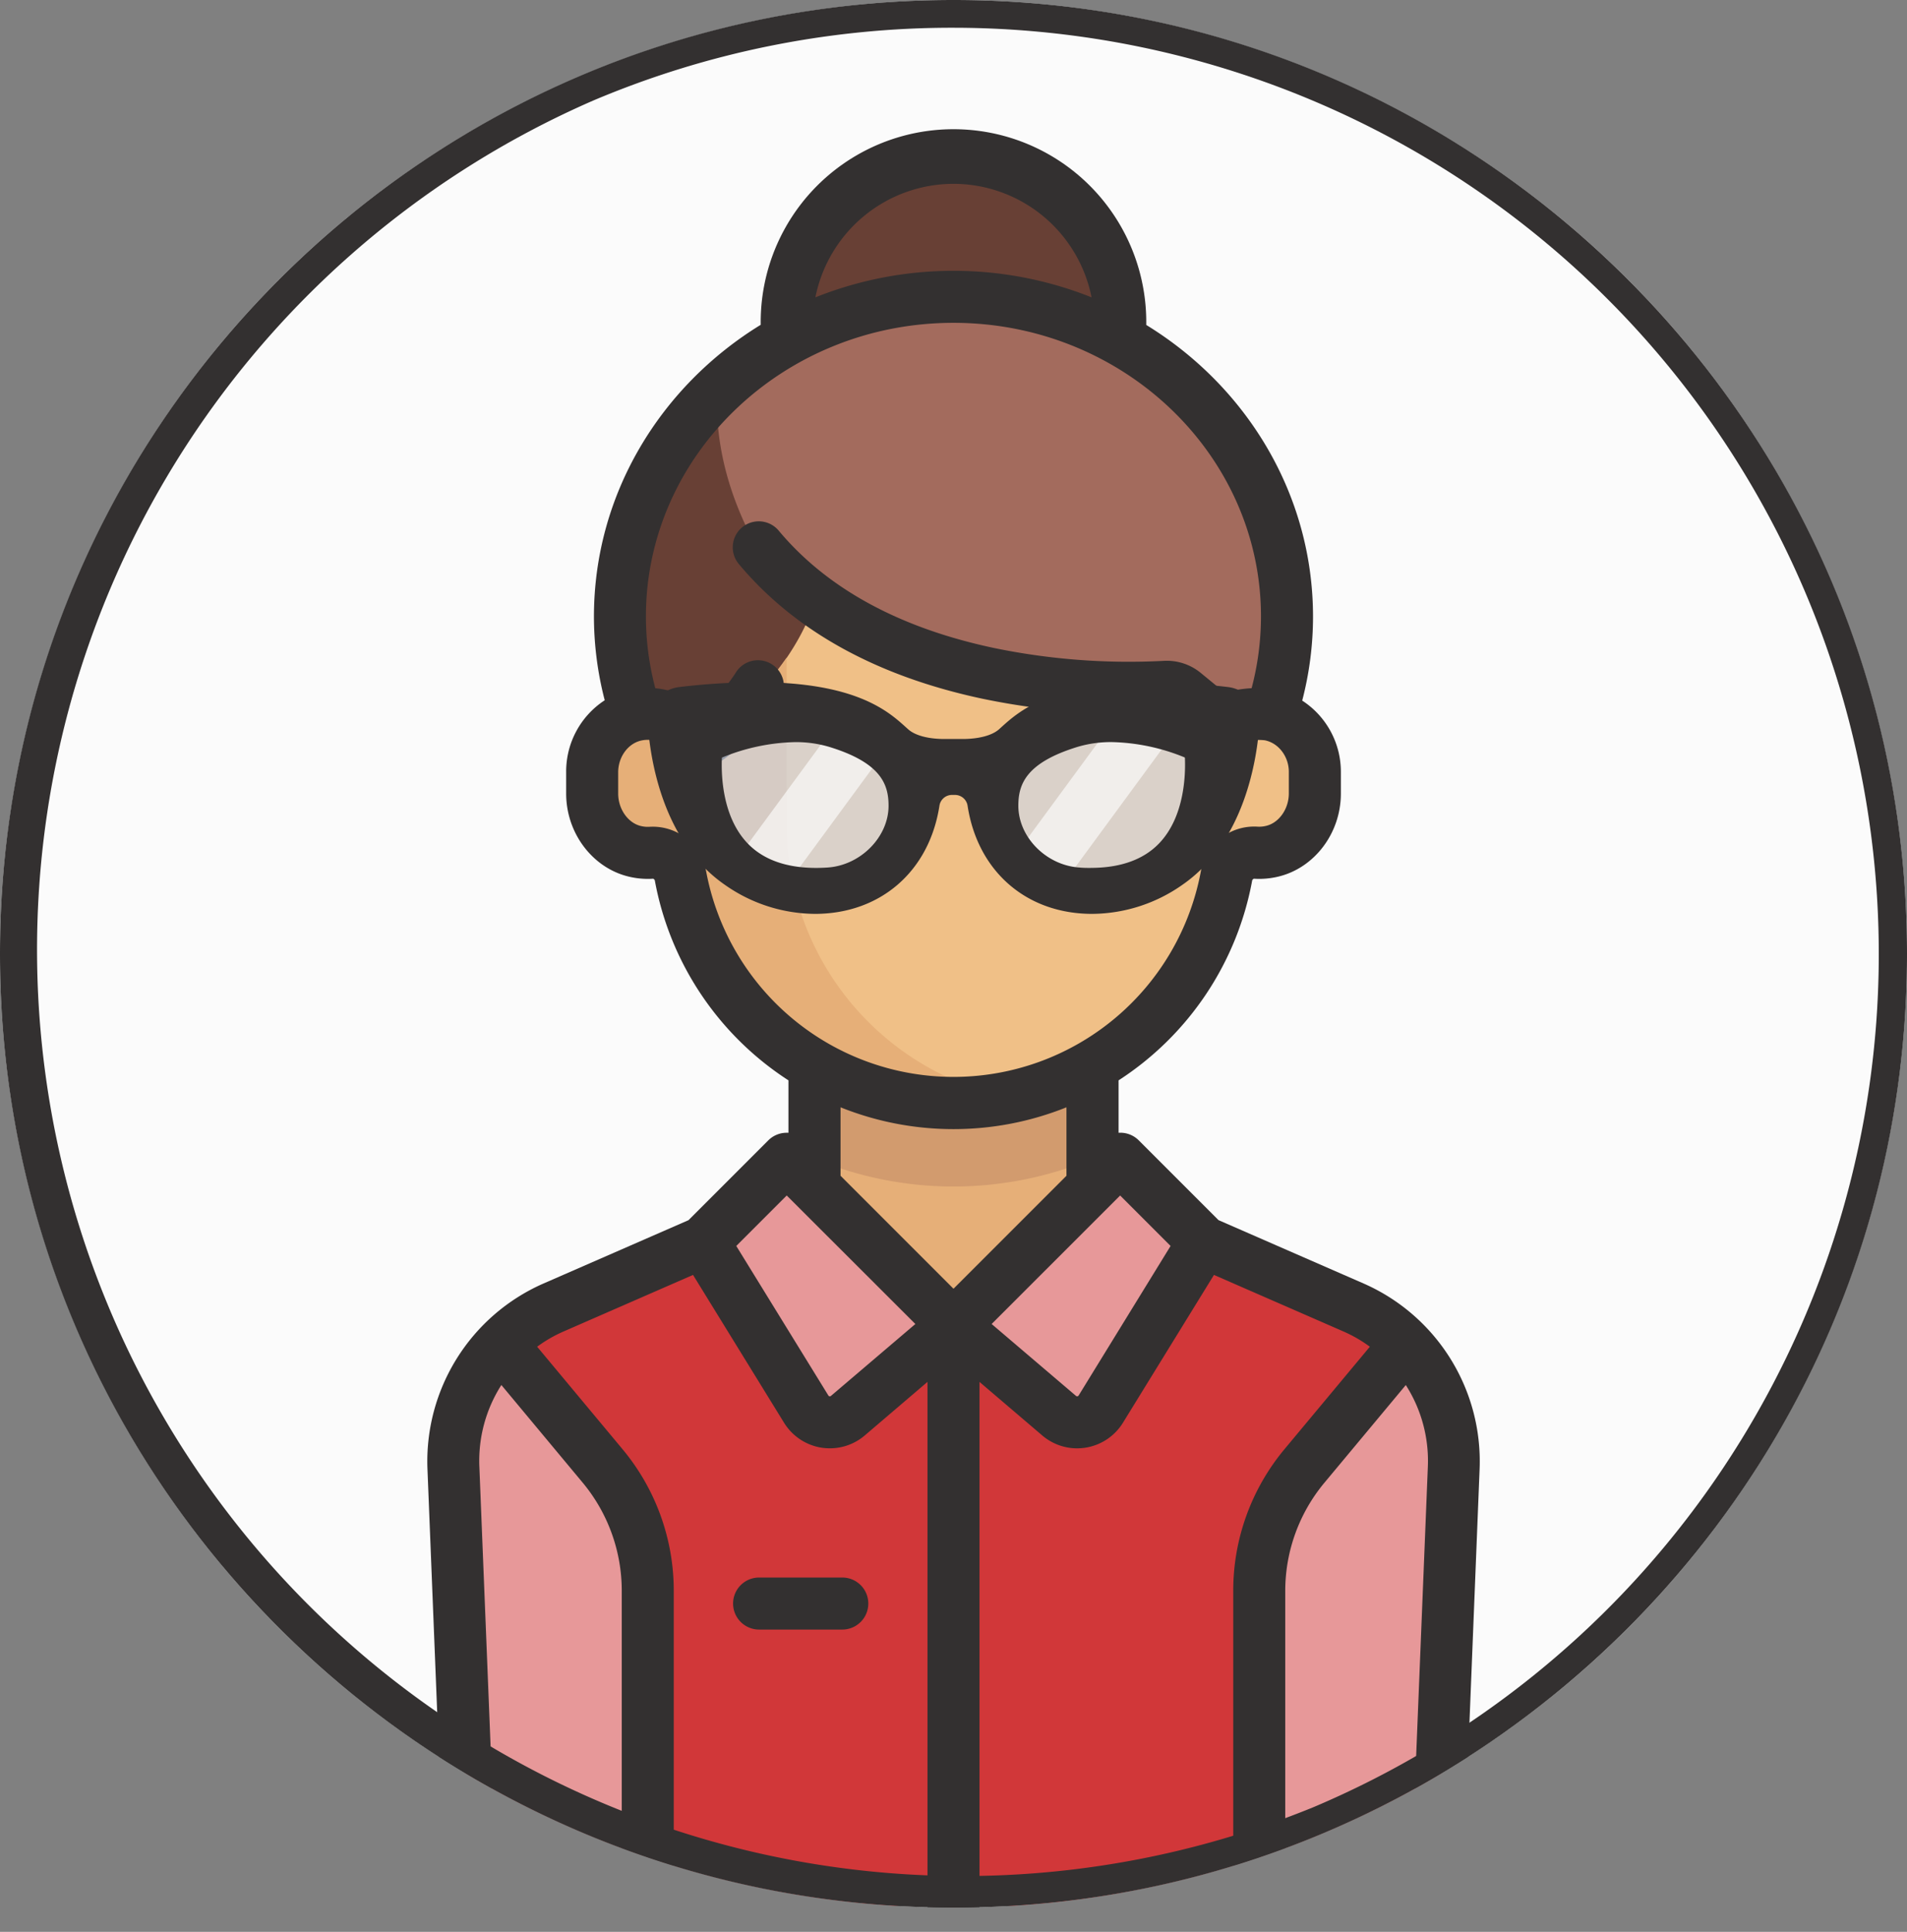 <svg xmlns="http://www.w3.org/2000/svg" xmlns:xlink="http://www.w3.org/1999/xlink" viewBox="0 0 550 557"><rect x="0" y="0" width="550" height="557" fill="#808080" stroke="none"/><defs><style>.a,.m{fill:none;}.b{clip-path:url(#a);}.c{fill:#fbfbfb;}.d{fill:#d13739;}.e{fill:#e6af78;}.f{fill:#d29b6e;}.g{fill:#684035;}.h{fill:#a36b5d;}.i{fill:#f0c087;}.j{fill:#e79899;}.k{fill:#333030;}.l{fill:#ced9ea;stroke:#ced9ea;stroke-width:2px;opacity:0.66;}.l,.m{stroke-miterlimit:10;}.m{stroke:#fff;stroke-width:16px;opacity:0.63;}</style><clipPath id="a"><circle class="a" cx="275" cy="275" r="275"/></clipPath></defs><title>justine</title><g class="b"><rect class="c" width="550" height="550"/><path class="d" d="M390.43,377l-43.24-18.88H202.81L159.56,377a48.1,48.1,0,0,0-28.81,46.11l5.06,126.38H414.19l5.06-126.38A48.09,48.09,0,0,0,390.43,377Z"/><rect class="e" x="234.92" y="302.02" width="80.16" height="80.16"/><path class="f" d="M234.92,334.08a104.16,104.16,0,0,0,80.16,0V302H234.92v32.06Z"/><circle class="g" cx="275" cy="93.6" r="48.1"/><ellipse class="h" cx="275" cy="177.77" rx="96.19" ry="92.19"/><path class="g" d="M242.93,189.79c-32.06-32.07-36.85-59.71-36.1-77.06a90,90,0,0,0-28,65,88.6,88.6,0,0,0,13.79,47.47Z"/><path class="i" d="M366.4,206.16c-.65-.21-19.26-.34-19.26-.34l-8-8s-61,.33-104.21-24.05c-8,24.05-32.07,40.08-32.07,40.08l-16.3-8h0a14.72,14.72,0,0,0-2.69.28c-7.81,1.51-13.06,9-13.06,16.91v5.81c0,7.67,4.91,14.9,12.37,16.65a15.82,15.82,0,0,0,4.89.37,7.82,7.82,0,0,1,8.18,6.52,80.07,80.07,0,0,0,157.53,0,7.83,7.83,0,0,1,8.19-6.52,15.76,15.76,0,0,0,4.88-.37c7.47-1.75,12.38-9,12.38-16.65v-7.3C379.21,214,373.57,208.49,366.4,206.16Z"/><path class="j" d="M173.82,422.68l-29.29-35.14a48,48,0,0,0-13.78,35.58l5.06,126.38h51V458.61A56.15,56.15,0,0,0,173.82,422.68Z"/><path class="j" d="M376.18,422.68l29.29-35.14a48,48,0,0,1,13.78,35.58L414.19,549.5h-51V458.61A56.15,56.15,0,0,1,376.18,422.68Z"/><path class="j" d="M275,382.18l-48.1-48.1-24.05,24.05,29.66,48.14a8,8,0,0,0,12,1.9Z"/><path class="j" d="M275,382.18l48.1-48.1,24,24.05-29.66,48.14a8,8,0,0,1-12,1.9Z"/><path class="e" d="M283.34,317.58c2.55-.28,5.07-.66,7.55-1.16h0a80.19,80.19,0,0,1-64-78.53v-48.3a100,100,0,0,1-24.05,24.25l-16.3-8h0a14.72,14.72,0,0,0-2.69.28c-7.8,1.51-13.06,9-13.06,16.91v5.81c0,7.67,4.91,14.9,12.38,16.65a15.74,15.74,0,0,0,4.88.37,7.81,7.81,0,0,1,8.18,6.52A80.11,80.11,0,0,0,275,318.05a78.32,78.32,0,0,0,8-.42Z"/><path class="k" d="M393.43,370.13l-42-18.34-23-23a7.5,7.5,0,0,0-5.3-2.2l-.52,0V311.49a87.44,87.44,0,0,0,38.54-57.67,1,1,0,0,1,.47-.47,23.51,23.51,0,0,0,7-.59c10.49-2.48,18.1-12.55,18.1-23.94v-6.25A24.44,24.44,0,0,0,375.57,202a96,96,0,0,0,3.12-24.2c0-35.31-19.2-66.4-48.1-84.11V93.6a55.6,55.6,0,1,0-111.19,0v.05c-28.89,17.72-48.1,48.8-48.1,84.12a96,96,0,0,0,3.11,24.13,24.5,24.5,0,0,0-11.12,20.77v6.15c0,11.39,7.61,21.46,18.1,23.94a23.49,23.49,0,0,0,7,.59,1,1,0,0,1,.46.47,87.42,87.42,0,0,0,38.55,57.67V326.6l-.52,0a7.47,7.47,0,0,0-5.3,2.2l-23,23-42,18.34a56,56,0,0,0-33.3,53.31l5.06,126.38a7.5,7.5,0,0,0,7.49,7.18h.32a7.5,7.5,0,0,0,7.18-7.81L138.25,422.8a40.59,40.59,0,0,1,6.35-23.47l23.45,28.15a48.71,48.71,0,0,1,11.27,31.13V549.5a7.5,7.5,0,0,0,15,0V458.61a63.72,63.72,0,0,0-14.74-40.73l-24.66-29.59a39.35,39.35,0,0,1,7.65-4.41l37.31-16.29,26.25,42.62a15.53,15.53,0,0,0,10.8,7.19,16.32,16.32,0,0,0,2.42.18,15.46,15.46,0,0,0,10.06-3.71l18.09-15.44V549.5a7.5,7.5,0,0,0,15,0V398.44l18.09,15.43a15.47,15.47,0,0,0,10.06,3.72,16.33,16.33,0,0,0,2.42-.19,15.53,15.53,0,0,0,10.8-7.19l26.25-42.62,37.32,16.29a39.56,39.56,0,0,1,7.64,4.41l-24.66,29.59a63.72,63.72,0,0,0-14.74,40.73V549.5a7.5,7.5,0,0,0,15,0V458.61A48.71,48.71,0,0,1,382,427.48l23.45-28.14a40.56,40.56,0,0,1,6.36,23.47L406.7,549.18a7.49,7.49,0,0,0,7.17,7.81h.32a7.5,7.5,0,0,0,7.49-7.18l5.06-126.38A56,56,0,0,0,393.43,370.13ZM275,53a40.66,40.66,0,0,1,39.82,32.73,107.49,107.49,0,0,0-79.65,0A40.67,40.67,0,0,1,275,53ZM203.63,251.11a15.63,15.63,0,0,0-16.23-12.73,8.33,8.33,0,0,1-2.56-.22c-3.73-.88-6.55-4.9-6.55-9.34v-6.15c0-4.56,3-8.51,6.93-9.21a8.51,8.51,0,0,1,8.36,3.21,10.88,10.88,0,0,0,15,2.36,61.51,61.51,0,0,0,16.53-17.46,7.5,7.5,0,0,0-12.67-8,47.1,47.1,0,0,1-9.63,11A23.42,23.42,0,0,0,189,198.44a80.8,80.8,0,0,1-2.71-20.68c0-46.69,39.79-84.68,88.7-84.68s88.69,38,88.69,84.68a81.08,81.08,0,0,1-2.7,20.66,38.2,38.2,0,0,0-7.77,1.26l-6.86-5.63a15.41,15.41,0,0,0-10.69-3.51,192.41,192.41,0,0,1-48.94-3.7c-27.27-5.76-48.17-17.14-62.13-33.84a7.5,7.5,0,0,0-11.51,9.62c16.17,19.34,39.9,32.43,70.55,38.9a208,208,0,0,0,52.92,4,.45.45,0,0,1,.28.12L347.05,214a7.5,7.5,0,0,0,8.54.68,19.81,19.81,0,0,1,9.18-1.24c4,.79,6.94,4.7,6.94,9.09v6.25c0,4.44-2.82,8.46-6.56,9.34a8.28,8.28,0,0,1-2.56.22,15.62,15.62,0,0,0-16.22,12.73,72.57,72.57,0,0,1-142.74,0ZM275,325.55a87.33,87.33,0,0,0,32.58-6.29V339L275,371.57,242.42,339V319.26A87.33,87.33,0,0,0,275,325.55Zm-35.33,76.91a.46.46,0,0,1-.41.12.48.48,0,0,1-.36-.24l-26.55-43.1,14.55-14.55L264,381.74Zm71.43-.12a.53.53,0,0,1-.36.24.52.52,0,0,1-.42-.12L286,381.74l37.06-37.05,14.55,14.55Z"/><path class="k" d="M242.93,454.84h-24a7.5,7.5,0,0,0,0,15h24a7.5,7.5,0,0,0,0-15Z"/><path class="l" d="M238.86,253.13c-1.2.07-2.35.11-3.46.11-9.48,0-16.86-2.71-22-8.05-8.16-8.57-8.45-21.77-8.19-27.05a3.32,3.32,0,0,1,1.76-2.46A61.78,61.78,0,0,1,229.35,211,36.76,36.76,0,0,1,240,212.46c13.51,4.13,19.28,10.06,19.28,19.87C259.31,242.89,249.94,252.42,238.86,253.13Zm97.69-7.94c-5.09,5.34-12.47,8.05-21.95,8.05-1.11,0-2.26,0-3.46-.11-11.08-.71-20.44-10.24-20.44-20.81,0-9.8,5.76-15.74,19.28-19.86A36.66,36.66,0,0,1,320.66,211,61.67,61.67,0,0,1,343,215.68a3.32,3.32,0,0,1,1.76,2.46C345,223.42,344.72,236.62,336.55,245.19Z"/><line class="m" x1="220.72" y1="250.03" x2="249.87" y2="210.34"/><line class="m" x1="301.04" y1="248.87" x2="330.19" y2="209.18"/><path class="k" d="M315,262c-18.12,0-31.65-11.73-34.46-29.89a5.21,5.21,0,0,0-5.2-4.4h-.69a5.19,5.19,0,0,0-5.2,4.43C266.65,250.26,253.13,262,235,262a44.13,44.13,0,0,1-25.1-8.1c-17.53-12.11-20.93-35.63-21.58-45.18a8.88,8.88,0,0,1,7.75-9.13,196.58,196.58,0,0,1,22.12-1.39c28,0,37.12,8.17,42,12.56l.76.67c3.09,2.73,8.47,3.14,11.4,3.15h5.32c2.93,0,8.31-.42,11.41-3.15l.75-.67c4.87-4.39,13.95-12.56,42-12.56a196.58,196.58,0,0,1,22.12,1.39,8.88,8.88,0,0,1,7.75,9.13c-.65,9.55-4.05,33.06-21.58,45.18A44.13,44.13,0,0,1,315,262Zm-85.65-49.52a60.28,60.28,0,0,0-21.78,4.6,2,2,0,0,0-.82,1.14c-.25,5.09,0,17.8,7.78,25.94,4.79,5,11.82,7.59,20.87,7.59,1.13,0,2.26,0,3.36-.11,10.33-.66,19.05-9.5,19.05-19.3,0-9.15-5.28-14.48-18.22-18.43A35.05,35.05,0,0,0,229.35,212.47Zm91.31,0a35.07,35.07,0,0,0-10.25,1.43c-12.94,3.94-18.21,9.28-18.21,18.42,0,9.81,8.72,18.65,19,19.31,1.1.07,2.23.11,3.36.11,9.06,0,16.07-2.55,20.87-7.59,7.76-8.15,8-20.85,7.78-25.94a2,2,0,0,0-.82-1.14A60.22,60.22,0,0,0,320.66,212.47Z"/><path class="k" d="M331.81,199.69a193.86,193.86,0,0,1,21.95,1.38,7.36,7.36,0,0,1,6.43,7.54c-.64,9.33-3.95,32.3-20.94,44A42.64,42.64,0,0,1,315,260.49c-17.34,0-30.29-11.23-33-28.61,0-.23-1-5.68-6.69-5.68h-.68c-5.68,0-6.65,5.45-6.69,5.68-2.68,17.38-15.62,28.61-33,28.61a42.64,42.64,0,0,1-24.25-7.84c-17-11.73-20.3-34.71-20.94-44a7.36,7.36,0,0,1,6.43-7.54,193.72,193.72,0,0,1,21.95-1.38c27.46,0,36.26,7.92,41,12.17l.76.68c3.47,3.06,9.25,3.52,12.4,3.53h5.32c3.15,0,8.93-.47,12.4-3.53l.76-.68c4.73-4.25,13.53-12.17,41-12.17M314.6,253.24c9.48,0,16.86-2.71,21.95-8.05,8.17-8.57,8.46-21.77,8.2-27.05a3.3,3.3,0,0,0-1.76-2.46A61.67,61.67,0,0,0,320.66,211,36.66,36.66,0,0,0,310,212.46c-13.52,4.12-19.28,10.06-19.28,19.86,0,10.57,9.36,20.1,20.44,20.81,1.2.07,2.35.11,3.46.11m-79.2,0c1.11,0,2.26,0,3.46-.11,11.08-.71,20.45-10.24,20.45-20.8,0-9.81-5.77-15.74-19.28-19.87A36.76,36.76,0,0,0,229.35,211,61.78,61.78,0,0,0,207,215.68a3.32,3.32,0,0,0-1.76,2.46c-.26,5.28,0,18.48,8.19,27.05,5.1,5.34,12.48,8.05,22,8.05m96.41-56.55c-28.62,0-38,8.42-43,12.94l-.75.68c-2,1.74-5.78,2.75-10.41,2.76h-5.31c-4.62,0-8.42-1-10.42-2.78l-.74-.66c-5-4.52-14.37-12.94-43-12.94a197.25,197.25,0,0,0-22.29,1.4,10.29,10.29,0,0,0-9.08,10.72c.66,9.77,4.16,33.83,22.23,46.31A45.64,45.64,0,0,0,235,263.49c18.91,0,33-12.23,35.94-31.15a3.65,3.65,0,0,1,3.72-3.14h.7a3.67,3.67,0,0,1,3.71,3.17c2.93,18.91,17,31.12,35.93,31.12A45.66,45.66,0,0,0,341,255.12c18.07-12.48,21.57-36.54,22.23-46.31a10.28,10.28,0,0,0-9.08-10.72,197.39,197.39,0,0,0-22.29-1.4ZM314.6,250.24c-1.09,0-2.19,0-3.26-.11-9.57-.61-17.64-8.76-17.64-17.81,0-6.1,2.08-12.39,17.15-17a33.81,33.81,0,0,1,9.81-1.36,58.57,58.57,0,0,1,21,4.42l.08.11c.21,5-.13,17-7.39,24.62-4.5,4.72-11.15,7.12-19.78,7.12ZM208.31,218.39a58.58,58.58,0,0,1,21-4.42,33.74,33.74,0,0,1,9.8,1.36c15.08,4.6,17.16,10.89,17.16,17,0,9-8.08,17.19-17.64,17.8-1.08.07-2.17.11-3.27.11-8.63,0-15.28-2.4-19.78-7.12-7.26-7.62-7.6-19.6-7.38-24.62l.07-.11Z"/></g><path class="k" d="M275,8A267.07,267.07,0,0,1,378.93,521,267.07,267.07,0,0,1,171.07,29,265.37,265.37,0,0,1,275,8m0-8C123.12,0,0,123.12,0,275S123.12,550,275,550,550,426.88,550,275,426.88,0,275,0Z"/></svg>